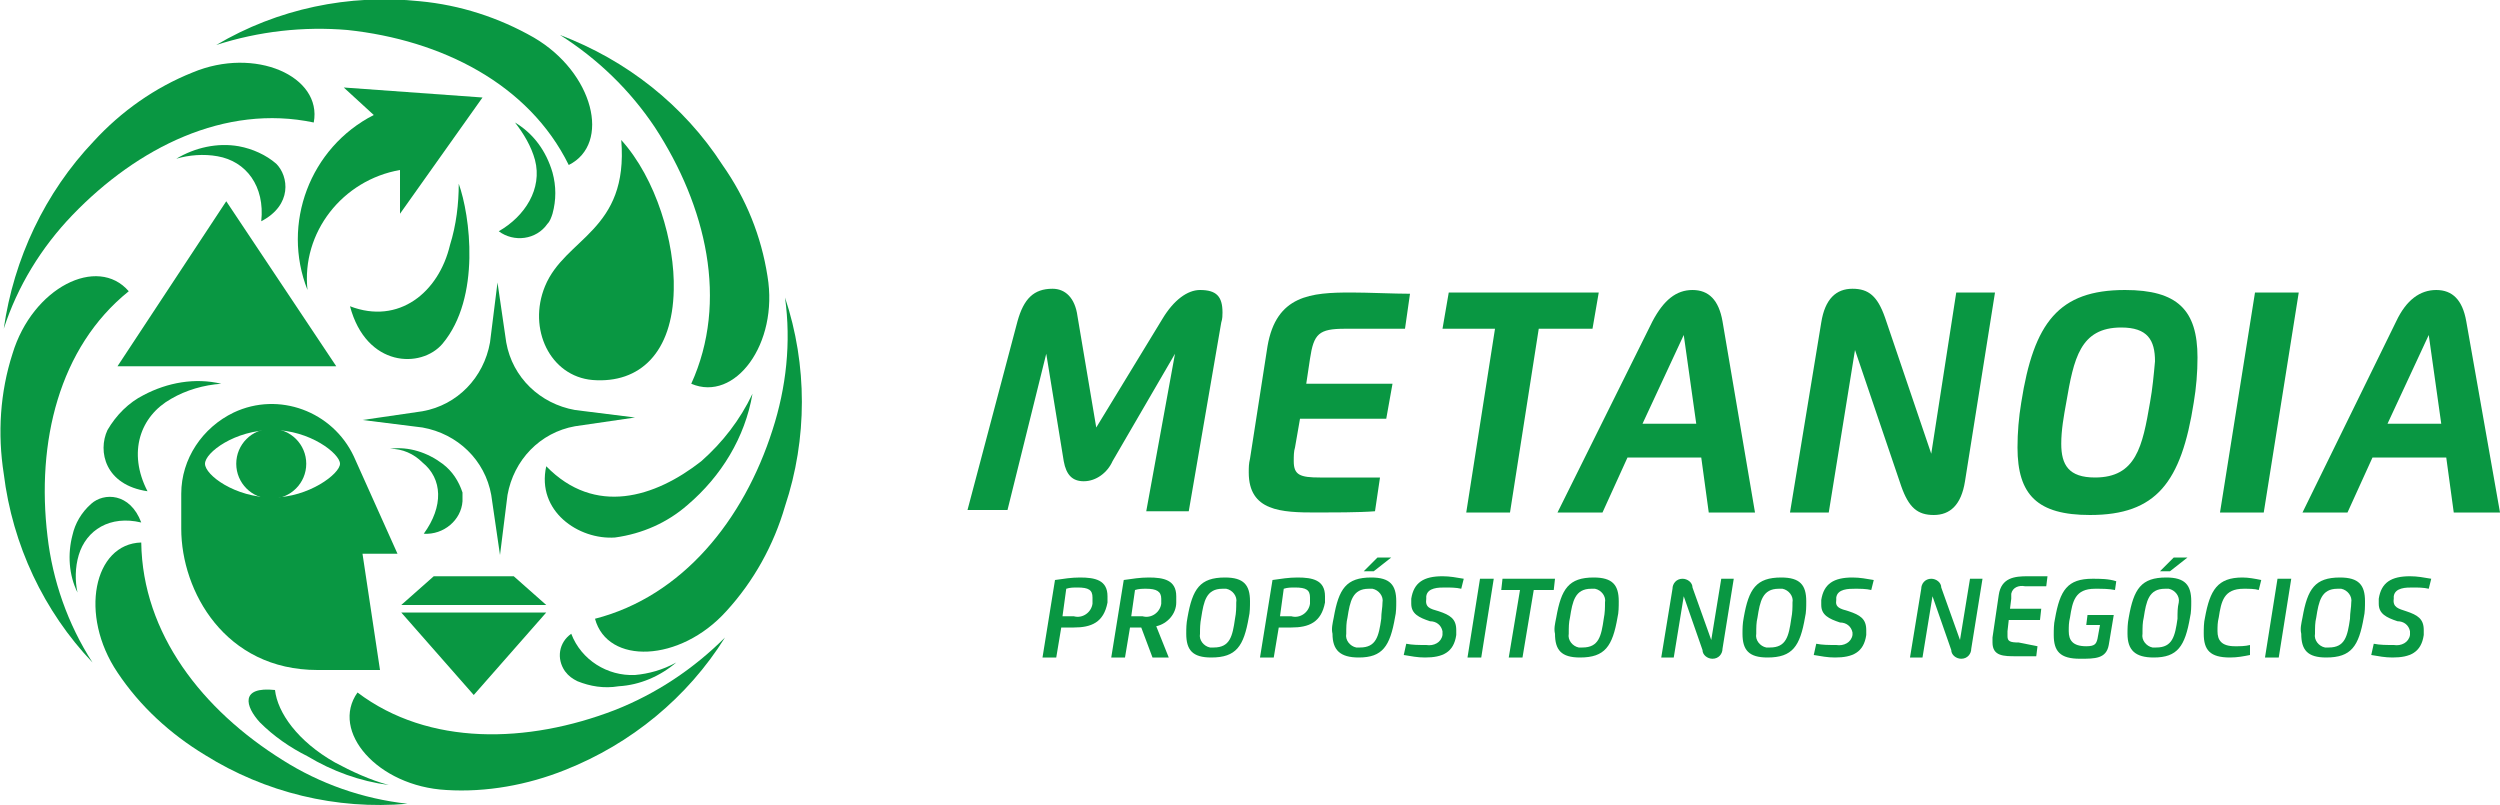 <?xml version="1.0" encoding="utf-8"?>
<!-- Generator: Adobe Illustrator 21.1.0, SVG Export Plug-In . SVG Version: 6.00 Build 0)  -->
<svg version="1.1" id="Camada_1" xmlns="http://www.w3.org/2000/svg" xmlns:xlink="http://www.w3.org/1999/xlink" x="0px" y="0px"
	 viewBox="0 0 200 64.4" style="enable-background:new 0 0 200 64.4;" xml:space="preserve">
<style type="text/css">
	.st0{fill:#099742;}
</style>
<title>metanoia</title>
<path class="st0" d="M50.8,54c-2.2,0.1-4.3-1.2-5.1-3.3c-1,0.7-1.2,2-0.5,3c0.3,0.4,0.6,0.6,1,0.8c1,0.4,2.1,0.6,3.3,0.4
	c1.7-0.1,3.3-0.8,4.6-1.9C53,53.6,51.9,53.9,50.8,54z"/>
<path class="st0" d="M36,19.6c-0.9,3.8-4.1,6.4-8,4.9c1.3,4.9,5.7,5,7.4,3c3.1-3.7,2.2-10.3,1.3-12.8C36.7,16.3,36.5,18,36,19.6z"/>
<path class="st0" d="M56.1,36.9c-3.7,2.9-8.5,4.4-12.4,0.4c-0.8,3.6,2.6,5.9,5.5,5.7c2.2-0.3,4.2-1.2,5.8-2.6
	c2.7-2.3,4.6-5.4,5.2-8.9C59.2,33.6,57.8,35.4,56.1,36.9z"/>
<path class="st0" d="M42.8,12.8c0.6,2.3-0.8,4.5-2.9,5.7c1.2,0.9,3,0.7,3.9-0.6c0.2-0.2,0.3-0.5,0.4-0.8c0.3-1.1,0.3-2.2,0-3.3
	c-0.5-1.7-1.5-3.1-3-4C41.9,10.7,42.5,11.7,42.8,12.8z"/>
<path class="st0" d="M26.8,61c-3-1.7-4.6-4-4.8-5.8c-2.8-0.3-2.4,1.3-1.2,2.6c1.1,1.1,2.4,2,3.8,2.7c2,1.2,4.2,2,6.5,2.3
	C29.6,62.4,28.1,61.7,26.8,61z"/>
<path class="st0" d="M17.4,12.5c2.3,0.4,3.8,2.4,3.5,5.2c2.5-1.3,2.2-3.6,1.2-4.6c-0.8-0.7-1.9-1.2-3-1.4c-1.7-0.3-3.5,0.1-5,1
	C15.1,12.4,16.3,12.3,17.4,12.5z"/>
<path class="st0" d="M6.3,44.4c0.6-2,2.5-3.2,5-2.6c-0.9-2.4-3-2.4-4-1.5c-0.8,0.7-1.3,1.6-1.5,2.5c-0.4,1.5-0.3,3.2,0.4,4.6
	C6,46.5,6,45.4,6.3,44.4z"/>
<path class="st0" d="M33.8,37c1.6,1.3,1.7,3.5,0.1,5.7c1.6,0.1,3-1.1,3.1-2.6c0-0.2,0-0.5,0-0.7c-0.3-0.9-0.8-1.7-1.6-2.3
	c-1.2-0.9-2.7-1.4-4.2-1.2C32.2,35.9,33.1,36.3,33.8,37z"/>
<path class="st0" d="M13.7,31.9c-2.5,1.4-3.5,4.3-1.9,7.4c-3.4-0.5-4-3.2-3.2-4.9c0.7-1.2,1.7-2.2,2.9-2.8c1.9-1,4.1-1.4,6.2-0.9
	C16.3,30.8,14.9,31.2,13.7,31.9z"/>
<path class="st0" d="M50.8,33.4L46,32.8l0,0c-2.8-0.5-5-2.6-5.5-5.4l-0.7-4.8l-0.6,4.8c-0.5,2.8-2.6,5-5.4,5.5l0,0L29,33.6l4.8,0.6
	l0,0c2.8,0.5,5,2.6,5.5,5.4l0.7,4.8l0.6-4.8c0.5-2.8,2.6-5,5.4-5.5l0,0L50.8,33.4z"/>
<polygon class="st0" points="9.4,29.3 18.1,16.1 26.9,29.3 "/>
<path class="st0" d="M31.8,44.3l-3.5-7.8c-1.7-3.6-6-5.2-9.6-3.5c-2.5,1.2-4.2,3.7-4.2,6.5v2.8c0,5,3.5,11.3,10.9,11.3h5l-1.4-9.3
	L31.8,44.3L31.8,44.3z M21.8,39.8c-3,0-5.4-1.8-5.4-2.7s2.4-2.7,5.4-2.7s5.4,1.9,5.4,2.7S24.7,39.8,21.8,39.8L21.8,39.8z"/>
<circle class="st0" cx="21.7" cy="37.1" r="2.8"/>
<path class="st0" d="M27.8,2.4c7.5,0.8,14.5,4.3,17.7,10.8c3.4-1.7,2-7.4-2.8-10.2c-2.8-1.6-5.9-2.6-9.1-2.9
	c-5.7-0.6-11.4,0.6-16.3,3.5C20.7,2.5,24.3,2.1,27.8,2.4z"/>
<path class="st0" d="M52.4,10.2c4.1,6.3,5.9,13.9,2.9,20.5c3.5,1.5,7-3.2,6.1-8.6c-0.5-3.2-1.7-6.2-3.6-8.9
	c-3.1-4.8-7.7-8.4-13-10.4C47.8,4.7,50.4,7.2,52.4,10.2z"/>
<path class="st0" d="M61.8,34.4c-2.3,7.2-7.2,13.3-14.2,15.1c1,3.7,6.8,3.5,10.5-0.6c2.2-2.4,3.8-5.3,4.7-8.4
	c1.8-5.4,1.8-11.3,0-16.7C63.3,27.4,62.9,31,61.8,34.4z"/>
<path class="st0" d="M49.2,56.8c-7,2.7-14.9,2.9-20.6-1.4c-2.2,3.1,1.6,7.5,7.1,7.8c3.2,0.2,6.5-0.4,9.5-1.6
	c5.3-2.1,9.8-5.8,12.8-10.6C55.5,53.5,52.5,55.5,49.2,56.8z"/>
<path class="st0" d="M22.6,60.8c-6.4-4-11.2-10.1-11.3-17.4c-3.8,0.1-5,5.8-1.9,10.4c1.8,2.7,4.2,4.9,7,6.6c4.8,3,10.5,4.4,16.2,3.9
	C29,63.9,25.6,62.7,22.6,60.8z"/>
<path class="st0" d="M3.8,42.9c-0.9-7.5,0.9-15.1,6.5-19.6c-2.5-2.9-7.7-0.3-9.3,5c-1,3.1-1.2,6.4-0.7,9.6c0.7,5.7,3.2,11,7.1,15.1
	C5.4,49.9,4.2,46.4,3.8,42.9z"/>
<path class="st0" d="M5.8,17.2C11,11.8,18,8.3,25.1,9.8c0.7-3.7-4.7-6.1-9.7-4c-3,1.2-5.7,3.1-7.9,5.5c-3.9,4.1-6.4,9.4-7.2,15
	C1.4,22.9,3.3,19.8,5.8,17.2z"/>
<path class="st0" d="M38.6,7.8L27.5,7l2.4,2.2c-5.1,2.6-7.4,8.7-5.3,14c-0.5-4.6,2.8-8.8,7.4-9.6v3.5L38.6,7.8z"/>
<path class="st0" d="M53.9,23.2c-0.1,5-2.7,7.5-6.5,7.2c-3.4-0.3-5.2-4.1-3.8-7.5c1.6-3.9,6.7-4.4,6.1-11.7
	C52.5,14.3,54,19.4,53.9,23.2z"/>
<path class="st0" d="M43.7,48.4H32.1l2.6-2.3h6.4L43.7,48.4z M32.1,49l5.8,6.6l5.8-6.6H32.1L32.1,49z"/>
<path class="st0" d="M87.7,34.2l5.3-8.7c0.9-1.5,2-2.3,3-2.3c1.3,0,1.8,0.5,1.8,1.8c0,0.2,0,0.5-0.1,0.8l-2.6,15.1h-3.4L94,28.3l0,0
	l-5,8.6c-0.4,0.9-1.3,1.6-2.3,1.6c-0.9,0-1.4-0.5-1.6-1.6l-1.4-8.6l0,0l-3.1,12.5h-3.2l4-15.1c0.5-1.8,1.3-2.6,2.8-2.6
	c1,0,1.8,0.7,2,2.2L87.7,34.2z"/>
<path class="st0" d="M101.4,27.7c0.7-4.1,3.5-4.3,6.7-4.3c1.3,0,3.5,0.1,4.7,0.1l-0.4,2.8h-4.8c-2.1,0-2.5,0.4-2.8,2.4l-0.3,2h6.9
	l-0.5,2.8H104l-0.4,2.3c-0.1,0.3-0.1,0.7-0.1,1.1c0,1.1,0.5,1.3,2.1,1.3h4.8l-0.4,2.7c-1.2,0.1-3.6,0.1-4.7,0.1
	c-2.8,0-5.4-0.1-5.4-3.2c0-0.4,0-0.7,0.1-1.1L101.4,27.7z"/>
<path class="st0" d="M127.4,26.3h-4.3L120.8,41h-3.5l2.3-14.7h-4.2l0.5-2.9h12L127.4,26.3z"/>
<path class="st0" d="M124.6,41l7.6-15.3c0.9-1.7,1.9-2.5,3.2-2.5s2.1,0.8,2.4,2.5l2.6,15.3h-3.7l-0.6-4.4h-5.9l-2,4.4L124.6,41
	L124.6,41z M135.7,33.9l-1-7.1l-3.3,7.1H135.7L135.7,33.9z"/>
<path class="st0" d="M154.5,36.3l2-12.9h3.1l-2.4,15.1c-0.3,1.9-1.2,2.7-2.5,2.7s-2-0.6-2.6-2.3L148.4,28l-2.1,13h-3.1l2.5-15.2
	c0.3-1.9,1.2-2.7,2.5-2.7s2,0.6,2.6,2.3L154.5,36.3z"/>
<path class="st0" d="M161.4,35.8c0-1.2,0.1-2.4,0.3-3.6c1-6.4,3-9,8.3-9c4.2,0,5.8,1.6,5.8,5.4c0,1.2-0.1,2.4-0.3,3.6
	c-1,6.4-3,9-8.3,9C163,41.2,161.4,39.6,161.4,35.8z M164.9,35.5c0,1.7,0.6,2.7,2.7,2.7c3.3,0,3.8-2.5,4.4-6c0.2-1.1,0.3-2.2,0.4-3.3
	c0-1.7-0.6-2.7-2.7-2.7c-3.3,0-3.8,2.5-4.4,6C165.1,33.3,164.9,34.4,164.9,35.5L164.9,35.5z"/>
<path class="st0" d="M180.4,23.4h3.5L181.1,41h-3.5L180.4,23.4z"/>
<path class="st0" d="M184.2,41l7.5-15.3c0.8-1.7,1.9-2.5,3.2-2.5s2.1,0.8,2.4,2.5L200,41h-3.7l-0.6-4.4h-5.9l-2,4.4H184.2z
	 M195.3,33.9l-1-7.1l-3.3,7.1L195.3,33.9L195.3,33.9z"/>
<path class="st0" d="M84.5,52.6h-1.1l1-6.2c0.7-0.1,1.3-0.2,2-0.2c1.2,0,2.2,0.2,2.2,1.5c0,0.2,0,0.3,0,0.5c-0.3,1.6-1.3,2-2.7,2
	c-0.3,0-0.7,0-1,0L84.5,52.6z M85.9,49.3c0.7,0.2,1.4-0.3,1.5-1c0-0.1,0-0.1,0-0.2c0-0.1,0-0.2,0-0.3c0-0.6-0.3-0.8-1.2-0.8
	c-0.3,0-0.6,0-0.9,0.1L85,49.3C85.3,49.3,85.6,49.3,85.9,49.3L85.9,49.3z"/>
<path class="st0" d="M90,52.6h-1.1l1-6.2c0.7-0.1,1.3-0.2,2-0.2c1.2,0,2.2,0.2,2.2,1.5c0,0.2,0,0.3,0,0.5c0,0.9-0.7,1.7-1.6,1.9
	l1,2.5h-1.3l-0.9-2.4c-0.3,0-0.7,0-0.9,0L90,52.6z M91.4,49.3c0.7,0.2,1.4-0.3,1.5-1c0,0,0-0.1,0-0.1c0-0.1,0-0.2,0-0.3
	c0-0.6-0.4-0.8-1.2-0.8c-0.3,0-0.6,0-0.9,0.1l-0.3,2.1C90.8,49.3,91.1,49.3,91.4,49.3z"/>
<path class="st0" d="M95,49.4c0.4-2.3,1-3.2,3-3.2c1.5,0,2,0.6,2,1.9c0,0.4,0,0.9-0.1,1.3c-0.4,2.3-1,3.2-3,3.2c-1.5,0-2-0.6-2-1.9
	C94.9,50.3,94.9,49.9,95,49.4z M98.9,48.2c0.1-0.5-0.3-1-0.8-1.1c-0.1,0-0.2,0-0.3,0c-1.3,0-1.5,1-1.7,2.3C96,49.9,96,50.3,96,50.7
	c-0.1,0.5,0.3,1,0.8,1.1c0.1,0,0.2,0,0.3,0c1.3,0,1.5-0.9,1.7-2.3C98.9,49,98.9,48.6,98.9,48.2z"/>
<path class="st0" d="M101.9,52.6h-1.1l1-6.2c0.7-0.1,1.3-0.2,2-0.2c1.2,0,2.2,0.2,2.2,1.5c0,0.2,0,0.3,0,0.5c-0.3,1.6-1.3,2-2.7,2
	c-0.3,0-0.7,0-1,0L101.9,52.6z M103.3,49.3c0.7,0.2,1.4-0.3,1.5-1c0-0.1,0-0.1,0-0.2c0-0.1,0-0.2,0-0.3c0-0.6-0.3-0.8-1.2-0.8
	c-0.3,0-0.6,0-0.9,0.1l-0.3,2.2C102.7,49.3,103,49.3,103.3,49.3L103.3,49.3z"/>
<path class="st0" d="M106.7,49.4c0.4-2.3,1-3.2,3-3.2c1.5,0,2,0.6,2,1.9c0,0.4,0,0.9-0.1,1.3c-0.4,2.3-1,3.2-2.9,3.2
	c-1.5,0-2.1-0.6-2.1-1.9C106.5,50.3,106.6,49.9,106.7,49.4z M110.6,48.2c0.1-0.5-0.3-1-0.8-1.1c-0.1,0-0.2,0-0.3,0
	c-1.3,0-1.5,1-1.7,2.3c-0.1,0.4-0.1,0.8-0.1,1.3c-0.1,0.5,0.3,1,0.8,1.1c0.1,0,0.2,0,0.3,0c1.3,0,1.5-0.9,1.7-2.3
	C110.5,49,110.6,48.6,110.6,48.2z M111.3,44.6l-1.4,1.1h-0.8l1.1-1.1H111.3L111.3,44.6z"/>
<path class="st0" d="M115.1,48.9c0.9,0.3,1.4,0.6,1.4,1.5c0,0.1,0,0.3,0,0.4c-0.2,1.4-1.1,1.8-2.5,1.8c-0.6,0-1.1-0.1-1.7-0.2
	l0.2-0.9c0.5,0.1,1,0.1,1.6,0.1c0.6,0.1,1.2-0.2,1.3-0.8c0,0,0-0.1,0-0.1c0-0.1,0-0.1,0-0.2c-0.1-0.5-0.5-0.8-1-0.8
	c-0.9-0.3-1.5-0.6-1.5-1.4c0-0.1,0-0.3,0-0.4c0.2-1.3,1-1.8,2.5-1.8c0.6,0,1.1,0.1,1.7,0.2l-0.2,0.8c-0.4-0.1-0.9-0.1-1.3-0.1
	c-0.5,0-1.4,0-1.5,0.7c0,0.1,0,0.1,0,0.2C114,48.6,114.4,48.7,115.1,48.9z"/>
<path class="st0" d="M119.5,46.3l-1,6.3h-1.1l1-6.3H119.5z"/>
<path class="st0" d="M120.1,47.2l0.1-0.9h4.2l-0.1,0.9h-1.6l-0.9,5.4h-1.1l0.9-5.4H120.1z"/>
<path class="st0" d="M124.5,49.4c0.4-2.3,1-3.2,3-3.2c1.5,0,2,0.6,2,1.9c0,0.4,0,0.9-0.1,1.3c-0.4,2.3-1,3.2-3,3.2
	c-1.5,0-2-0.6-2-1.9C124.3,50.3,124.4,49.9,124.5,49.4z M128.4,48.2c0.1-0.5-0.3-1-0.8-1.1c-0.1,0-0.2,0-0.3,0c-1.3,0-1.5,1-1.7,2.3
	c-0.1,0.4-0.1,0.8-0.1,1.3c-0.1,0.5,0.3,1,0.8,1.1c0.1,0,0.2,0,0.3,0c1.3,0,1.5-0.9,1.7-2.3C128.4,49,128.4,48.6,128.4,48.2z"/>
<path class="st0" d="M136.9,51.2l0.8-4.9h1l-0.9,5.6c0,0.4-0.3,0.8-0.8,0.8c0,0,0,0,0,0c-0.4,0-0.8-0.3-0.8-0.7l-1.5-4.3l-0.8,4.9
	h-1l0.9-5.5c0-0.4,0.3-0.8,0.8-0.8c0,0,0,0,0,0c0.4,0,0.8,0.3,0.8,0.7L136.9,51.2z"/>
<path class="st0" d="M139.5,49.4c0.4-2.3,1-3.2,3-3.2c1.5,0,2,0.6,2,1.9c0,0.4,0,0.9-0.1,1.3c-0.4,2.3-1,3.2-3,3.2
	c-1.5,0-2-0.6-2-1.9C139.4,50.3,139.4,49.9,139.5,49.4z M143.4,48.2c0.1-0.5-0.3-1-0.8-1.1c-0.1,0-0.2,0-0.3,0c-1.3,0-1.5,1-1.7,2.3
	c-0.1,0.4-0.1,0.8-0.1,1.3c-0.1,0.5,0.3,1,0.8,1.1c0.1,0,0.2,0,0.3,0c1.3,0,1.5-0.9,1.7-2.3C143.4,49,143.4,48.6,143.4,48.2z"/>
<path class="st0" d="M147.9,48.9c0.9,0.3,1.4,0.6,1.4,1.5c0,0.1,0,0.3,0,0.4c-0.2,1.4-1.1,1.8-2.5,1.8c-0.6,0-1.1-0.1-1.7-0.2
	l0.2-0.9c0.5,0.1,1,0.1,1.6,0.1c0.6,0.1,1.2-0.2,1.3-0.8c0,0,0,0,0,0c0-0.1,0-0.1,0-0.2c-0.1-0.5-0.5-0.8-1-0.8
	c-0.9-0.3-1.5-0.6-1.5-1.4c0-0.1,0-0.3,0-0.4c0.2-1.3,1-1.8,2.5-1.8c0.6,0,1.1,0.1,1.7,0.2l-0.2,0.8c-0.4-0.1-0.9-0.1-1.3-0.1
	c-0.5,0-1.4,0-1.5,0.7c0,0.1,0,0.1,0,0.2C146.8,48.6,147.2,48.7,147.9,48.9z"/>
<path class="st0" d="M156.8,51.2l0.8-4.9h1l-0.9,5.6c0,0.4-0.3,0.8-0.8,0.8c0,0,0,0,0,0c-0.4,0-0.8-0.3-0.8-0.7l-1.5-4.3l-0.8,4.9
	h-1l0.9-5.5c0-0.4,0.3-0.8,0.8-0.8c0,0,0,0,0,0c0.4,0,0.8,0.3,0.8,0.7L156.8,51.2z"/>
<path class="st0" d="M163,51.7l-0.1,0.8c-0.5,0-1.2,0-1.6,0c-1,0-1.9,0-1.9-1.1c0-0.1,0-0.3,0-0.4l0.5-3.4c0.2-1.4,1.3-1.5,2.3-1.5
	c0.4,0,1.2,0,1.6,0l-0.1,0.8H162c-0.5-0.1-1,0.1-1.1,0.6c0,0.1,0,0.3,0,0.4l-0.1,0.8h2.5l-0.1,0.9h-2.5l-0.1,0.9c0,0.1,0,0.3,0,0.4
	c0,0.4,0.2,0.5,0.9,0.5L163,51.7L163,51.7z"/>
<path class="st0" d="M169.2,47.2c-0.5-0.1-1-0.1-1.6-0.1c-1.6,0-1.8,1-2,2.3c-0.1,0.4-0.1,0.7-0.1,1.1c0,0.7,0.3,1.2,1.4,1.2
	c0.7,0,0.8-0.2,0.9-0.6L168,50h-1.1l0.1-0.8h2.1l-0.4,2.4c-0.2,1.1-1.1,1.1-2.3,1.1c-1.6,0-2.1-0.6-2.1-1.9c0-0.4,0-0.9,0.1-1.3
	c0.4-2.3,1-3.2,3-3.2c0.6,0,1.3,0,1.9,0.2L169.2,47.2z"/>
<path class="st0" d="M170.3,49.4c0.4-2.3,1-3.2,3-3.2c1.5,0,2,0.6,2,1.9c0,0.4,0,0.9-0.1,1.3c-0.4,2.3-1,3.2-2.9,3.2
	c-1.5,0-2.1-0.6-2.1-1.9C170.2,50.3,170.2,49.9,170.3,49.4z M174.3,48.2c0.1-0.5-0.3-1-0.8-1.1c-0.1,0-0.2,0-0.3,0
	c-1.3,0-1.5,1-1.7,2.3c-0.1,0.4-0.1,0.8-0.1,1.3c-0.1,0.5,0.3,1,0.8,1.1c0.1,0,0.2,0,0.3,0c1.3,0,1.5-0.9,1.7-2.3
	C174.2,49,174.2,48.6,174.3,48.2z M175,44.6l-1.4,1.1h-0.8l1.1-1.1H175L175,44.6z"/>
<path class="st0" d="M179.5,47.1c-1.6,0-1.8,1-2,2.3c-0.1,0.4-0.1,0.7-0.1,1.1c0,0.7,0.3,1.2,1.4,1.2c0.4,0,0.8,0,1.2-0.1v0.8
	c-0.5,0.1-1,0.2-1.6,0.2c-1.6,0-2.1-0.6-2.1-1.9c0-0.4,0-0.9,0.1-1.3c0.4-2.2,1-3.2,3-3.2c0.5,0,1,0.1,1.5,0.2l-0.2,0.8
	C180.4,47.1,179.9,47.1,179.5,47.1z"/>
<path class="st0" d="M183.3,46.3l-1,6.3h-1.1l1-6.3H183.3z"/>
<path class="st0" d="M184.2,49.4c0.4-2.3,1-3.2,3-3.2c1.5,0,2,0.6,2,1.9c0,0.4,0,0.9-0.1,1.3c-0.4,2.3-1,3.2-3,3.2
	c-1.5,0-2-0.6-2-1.9C184,50.3,184.1,49.9,184.2,49.4z M188.1,48.2c0.1-0.5-0.3-1-0.8-1.1c-0.1,0-0.2,0-0.3,0c-1.3,0-1.5,1-1.7,2.3
	c-0.1,0.4-0.1,0.8-0.1,1.3c-0.1,0.5,0.3,1,0.8,1.1c0.1,0,0.2,0,0.3,0c1.3,0,1.5-0.9,1.7-2.3C188,49,188.1,48.6,188.1,48.2
	L188.1,48.2z"/>
<path class="st0" d="M192.5,48.9c0.9,0.3,1.4,0.6,1.4,1.5c0,0.1,0,0.3,0,0.4c-0.2,1.4-1.1,1.8-2.5,1.8c-0.6,0-1.1-0.1-1.7-0.2
	l0.2-0.9c0.5,0.1,1,0.1,1.6,0.1c0.6,0.1,1.2-0.2,1.3-0.8c0,0,0-0.1,0-0.1c0-0.1,0-0.1,0-0.2c-0.1-0.5-0.5-0.8-1-0.8
	c-0.9-0.3-1.5-0.6-1.5-1.4c0-0.1,0-0.3,0-0.4c0.2-1.3,1-1.8,2.5-1.8c0.6,0,1.1,0.1,1.7,0.2l-0.2,0.8c-0.4-0.1-0.9-0.1-1.3-0.1
	c-0.5,0-1.4,0-1.5,0.7c0,0.1,0,0.1,0,0.2C191.4,48.6,191.9,48.7,192.5,48.9z"/>
</svg>
